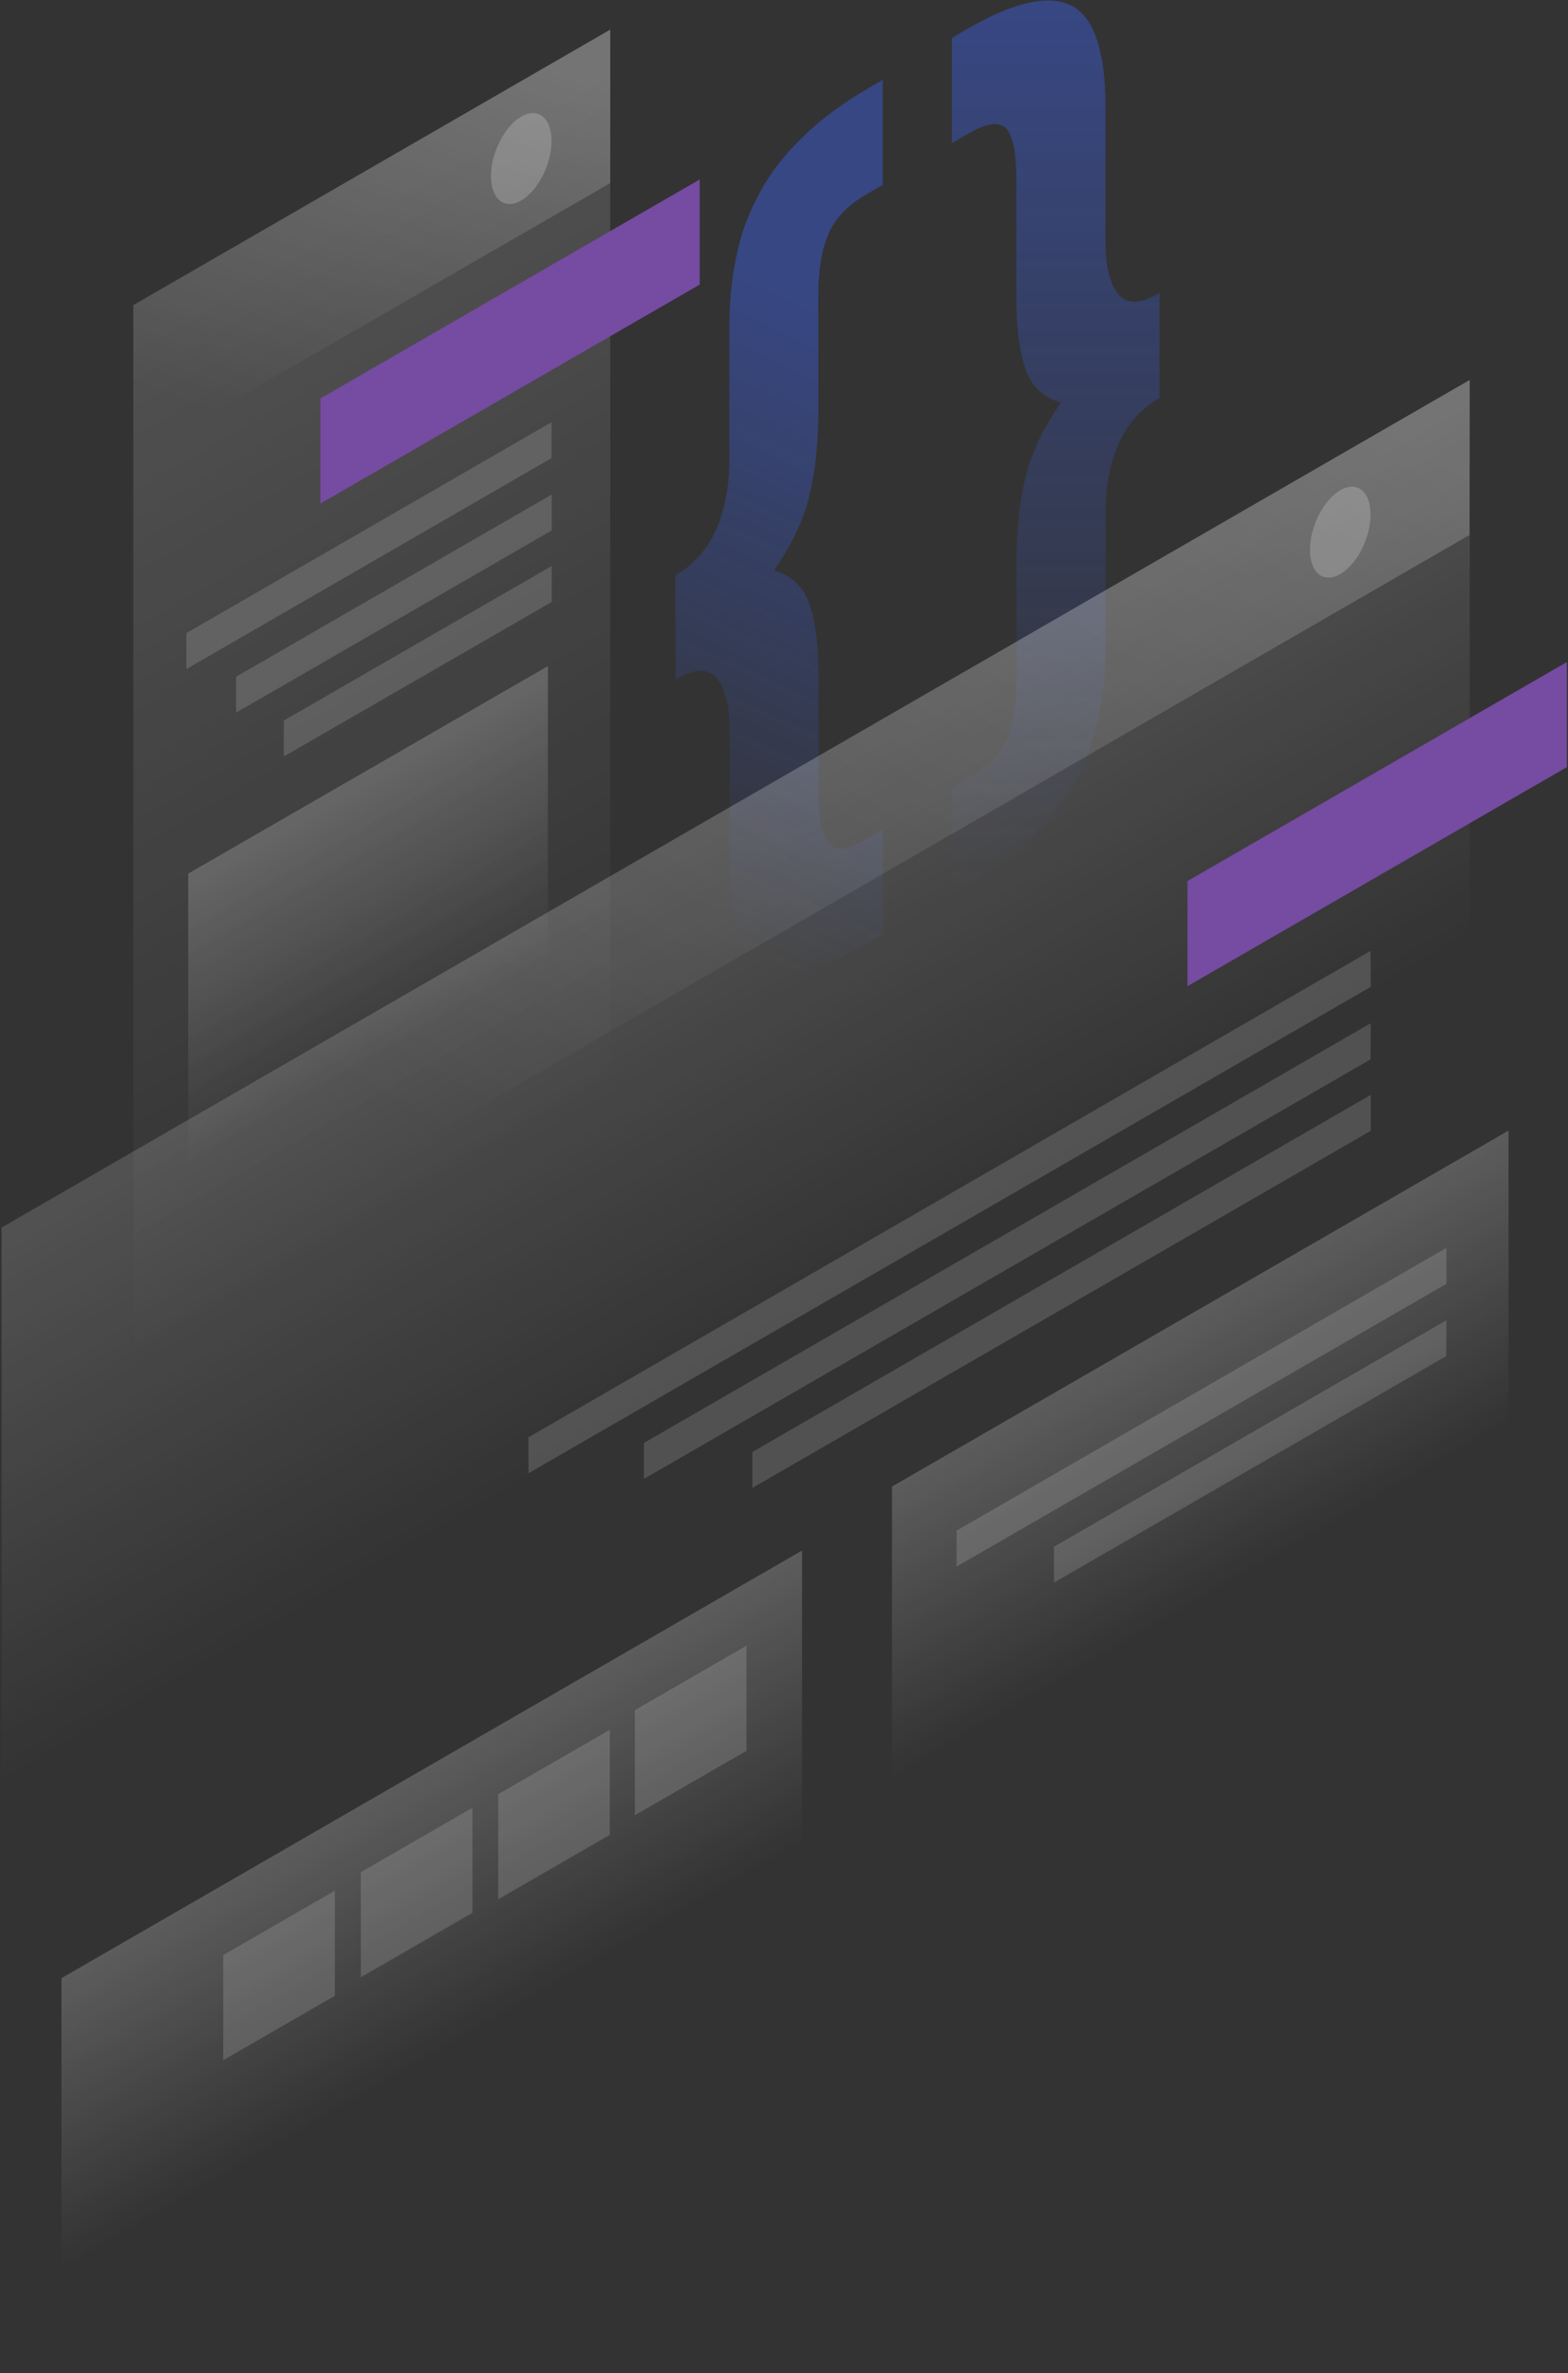 <svg width="694" height="1050" viewBox="0 0 694 1050" fill="none" xmlns="http://www.w3.org/2000/svg">
<rect x="0" y="0" width="694" height="1050" fill="#333333" stroke="none"/>
<path opacity="0.4" d="M299 300.6C307.5 295.7 313.6 295.6 317.3 300.2C321.1 304.8 322.9 312.6 322.9 323.5V382.5C322.9 393.7 323.9 403 326 410.4C328.1 418.1 331.6 423.5 336.4 426.7C341.1 430 347.5 430.8 355.6 429.3C363.5 427.9 373.4 423.7 385.2 416.9L390.8 413.6V367.1L383.7 371.2C375.2 376.1 369.6 376.7 366.8 373.2C363.8 369.7 362.3 362.5 362.3 351.6V299.6C362.3 286 361 275.3 358.3 267.5C355.7 259.6 350.4 254.6 342.5 252.4C350.4 241.1 355.7 229.9 358.3 219C360.9 208.1 362.2 195.9 362.2 182.3V130.3C362.2 119.4 363.7 110.4 366.7 103.5C369.5 96.7 375.2 90.8 383.6 85.9L390.7 81.8V35.3L385.1 38.6C373.3 45.4 363.4 52.7 355.5 60.4C347.4 68.2 341 76.4 336.3 85.2C331.4 94 327.9 103.4 325.9 113.5C323.8 123.3 322.8 133.8 322.8 145V204C322.8 214.9 320.9 224.9 317.2 233.8C313.4 242.7 307.3 249.7 298.9 254.5L299 300.6Z" fill="url(#paint0_linear_291_5502)"/>
<path opacity="0.4" d="M513.2 129.7C504.7 134.6 498.6 134.7 494.9 130.1C491.1 125.5 489.3 117.7 489.3 106.8V47.8C489.3 36.6 488.3 27.3 486.2 19.9C484.1 12.2 480.7 6.8 476 3.5C471.1 0.3 464.7 -0.5 456.8 0.9C448.7 2.4 438.7 6.6 426.9 13.5L421.3 16.8V63.3L428.4 59.2C436.9 54.3 442.6 53.6 445.6 57.1C448.4 60.7 449.8 67.9 449.8 78.9V130.9C449.8 144.5 451.1 155.2 453.8 163C456.4 170.9 461.7 175.9 469.6 178.1C461.7 189.4 456.4 200.6 453.8 211.5C451.2 222.4 449.9 234.6 449.9 248.2V300.2C449.9 311.1 448.5 320 445.7 326.9C442.7 333.8 437 339.8 428.5 344.6L421.4 348.7V395.2L427 391.9C438.8 385.1 448.8 377.7 456.9 370C464.8 362.3 471.2 354.1 476.1 345.2C480.8 336.5 484.2 327.1 486.2 317.1C488.3 307.3 489.3 296.8 489.3 285.6V226.6C489.3 215.7 491.2 205.7 494.9 196.8C498.7 187.9 504.8 180.9 513.2 176.1V129.7Z" fill="url(#paint1_linear_291_5502)"/>
<path opacity="0.15" d="M270.1 13.1L59 135V641.1L270.1 519.2V13.1Z" fill="url(#paint2_linear_291_5502)"/>
<path d="M309.7 79.4L141.8 176.3V222.8L309.7 125.9V79.4Z" fill="#764BA2"/>
<path opacity="0.2" d="M242.5 294.7L83.3 386.5V527.2L242.5 435.3V294.7Z" fill="url(#paint3_linear_291_5502)"/>
<path opacity="0.15" d="M244.1 186.8L82.5 280.1V296L244.1 202.7V186.8Z" fill="white"/>
<path opacity="0.15" d="M244.2 218.8L104.5 299.4V315.3L244.2 234.7V218.8Z" fill="white"/>
<path opacity="0.15" d="M244.2 250.4L125.6 318.8V334.7L244.2 266.3V250.4Z" fill="white"/>
<path opacity="0.2" d="M270.1 13.1L59 135V202.8L270.1 81V13.1Z" fill="url(#paint4_linear_291_5502)"/>
<path opacity="0.2" d="M217.3 77.9C217.3 88.2 223.3 93 230.7 88.7C238.1 84.4 244.1 72.701 244.1 62.401C244.1 52.1 238.1 47.3 230.7 51.6C223.3 55.9 217.3 67.7 217.3 77.9Z" fill="white"/>
<path opacity="0.15" d="M650.5 168.1L0.7 543.1L0.8 1049.5L650.6 674.5L650.5 168.1Z" fill="url(#paint5_linear_291_5502)"/>
<path d="M693.5 292.9L525.6 389.8V436.3L693.5 339.4V292.9Z" fill="#764BA2"/>
<path opacity="0.15" d="M606.6 420.7L233.9 635.9V651.8L606.7 436.6L606.6 420.7Z" fill="white"/>
<path opacity="0.15" d="M606.7 452.7L285 638.4V654.3L606.6 468.7L606.7 452.7Z" fill="white"/>
<path opacity="0.15" d="M606.7 484.4L333 642.4V658.3L606.7 500.3V484.4Z" fill="white"/>
<path opacity="0.2" d="M355 686L27.2 875.2V1015.9L355 826.7V686Z" fill="url(#paint6_linear_291_5502)"/>
<path opacity="0.15" d="M330.4 728.1L281 756.6V803.1L330.4 774.6V728.1Z" fill="white"/>
<path opacity="0.15" d="M269.9 765.3L220.5 793.8V840.3L269.9 811.8V765.3Z" fill="white"/>
<path opacity="0.15" d="M209.1 799.8L159.7 828.3V874.8L209.1 846.3V799.8Z" fill="white"/>
<path opacity="0.15" d="M148.2 836.5L98.8 865V911.5L148.2 883V836.5Z" fill="white"/>
<path opacity="0.2" d="M667.7 500.2L394.8 657.7V798.4L667.7 640.9V500.2Z" fill="url(#paint7_linear_291_5502)"/>
<path opacity="0.15" d="M640.2 552.1L423.4 677.2V693.1L640.2 568V552.1Z" fill="white"/>
<path opacity="0.15" d="M640.2 584.1L466.5 684.3V700.2L640.1 600L640.2 584.1Z" fill="white"/>
<path opacity="0.2" d="M650.5 168.1L1.5 542.7V611.3L650.4 236.7L650.5 168.1Z" fill="url(#paint8_linear_291_5502)"/>
<path opacity="0.2" d="M579.8 243.2C579.8 253.5 585.8 258.3 593.2 254C600.6 249.7 606.6 238 606.6 227.7C606.6 217.4 600.6 212.6 593.2 216.9C585.8 221.2 579.8 233 579.8 243.2Z" fill="white"/>
<defs>
<linearGradient id="paint0_linear_291_5502" x1="649.15" y1="-232.027" x2="344.85" y2="430.027" gradientUnits="userSpaceOnUse">
<stop offset="0.619" stop-color="#3D65FB"/>
<stop offset="1" stop-color="#3D65FB" stop-opacity="0"/>
</linearGradient>
<linearGradient id="paint1_linear_291_5502" x1="467.25" y1="0.238" x2="467.25" y2="395.2" gradientUnits="userSpaceOnUse">
<stop stop-color="#3D65FB"/>
<stop offset="1" stop-color="#3D65FB" stop-opacity="0"/>
</linearGradient>
<linearGradient id="paint2_linear_291_5502" x1="55.009" y1="137.299" x2="256.865" y2="487.014" gradientUnits="userSpaceOnUse">
<stop stop-color="white"/>
<stop offset="1" stop-color="white" stop-opacity="0"/>
</linearGradient>
<linearGradient id="paint3_linear_291_5502" x1="132.495" y1="358.169" x2="188.597" y2="455.364" gradientUnits="userSpaceOnUse">
<stop stop-color="white"/>
<stop offset="1" stop-color="white" stop-opacity="0"/>
</linearGradient>
<linearGradient id="paint4_linear_291_5502" x1="197.7" y1="14.151" x2="133.336" y2="196.376" gradientUnits="userSpaceOnUse">
<stop stop-color="white"/>
<stop offset="1" stop-color="white" stop-opacity="0"/>
</linearGradient>
<linearGradient id="paint5_linear_291_5502" x1="215.994" y1="418.835" x2="322.913" y2="604.116" gradientUnits="userSpaceOnUse">
<stop stop-color="white"/>
<stop offset="1" stop-color="white" stop-opacity="0"/>
</linearGradient>
<linearGradient id="paint6_linear_291_5502" x1="160.684" y1="798.179" x2="216.786" y2="895.374" gradientUnits="userSpaceOnUse">
<stop stop-color="white"/>
<stop offset="1" stop-color="white" stop-opacity="0"/>
</linearGradient>
<linearGradient id="paint7_linear_291_5502" x1="500.781" y1="596.485" x2="556.883" y2="693.681" gradientUnits="userSpaceOnUse">
<stop stop-color="white"/>
<stop offset="1" stop-color="white" stop-opacity="0"/>
</linearGradient>
<linearGradient id="paint8_linear_291_5502" x1="489.472" y1="112.826" x2="243.08" y2="530.202" gradientUnits="userSpaceOnUse">
<stop stop-color="white"/>
<stop offset="1" stop-color="white" stop-opacity="0"/>
</linearGradient>
</defs>
</svg>
